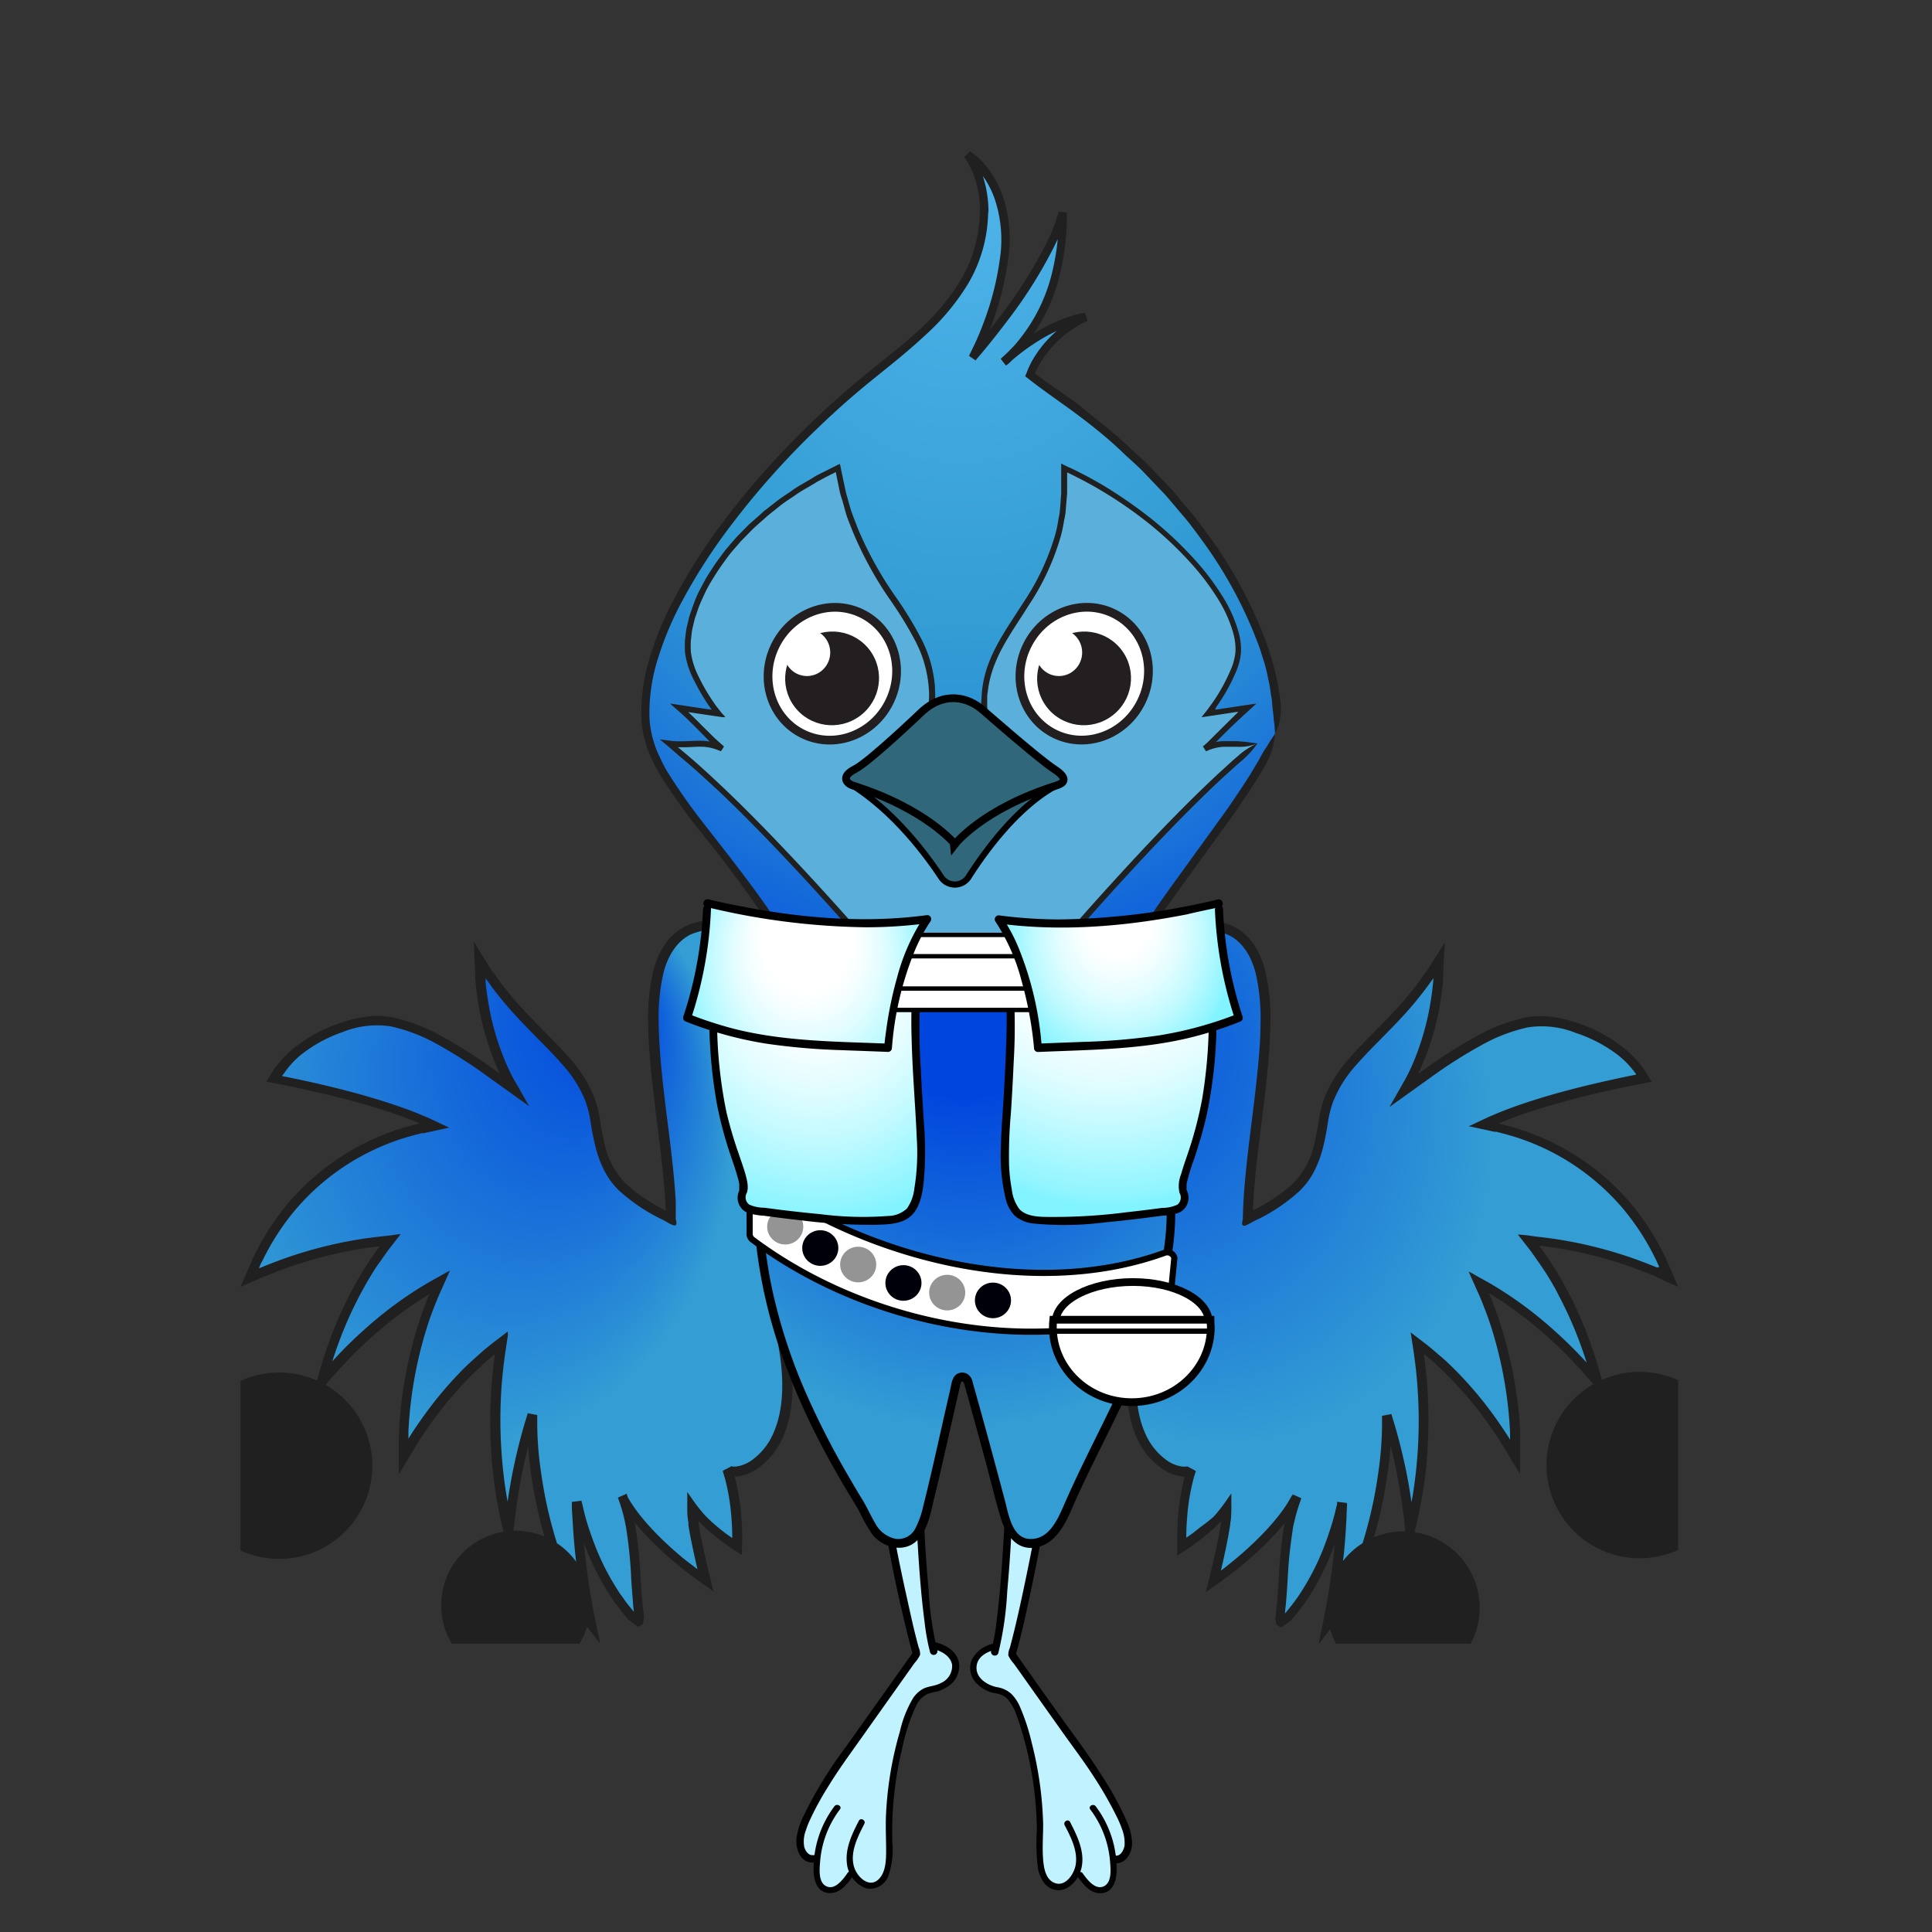 <svg xmlns="http://www.w3.org/2000/svg" xmlns:xlink="http://www.w3.org/1999/xlink" viewBox="0 0 300 300"><rect x="0" y="0" width="300" height="300" fill="#333333" stroke="none"/><defs><style>.cls-1{fill:#c0f3ff;}.cls-2{fill:url(#radial-gradient);}.cls-10,.cls-11,.cls-13,.cls-17,.cls-26,.cls-3{fill:#fff;}.cls-12,.cls-13,.cls-14,.cls-17,.cls-20,.cls-28,.cls-29,.cls-3{stroke:#000;}.cls-11,.cls-12,.cls-13,.cls-14,.cls-17,.cls-3{stroke-linecap:round;}.cls-11,.cls-12,.cls-13,.cls-14,.cls-17,.cls-20,.cls-26,.cls-28,.cls-29,.cls-3{stroke-miterlimit:10;}.cls-4{fill:url(#radial-gradient-2);}.cls-5{fill:url(#radial-gradient-3);}.cls-6{fill:url(#radial-gradient-4);}.cls-7{fill:url(#New_Gradient_Swatch_1);}.cls-8{fill:url(#New_Gradient_Swatch_1-2);}.cls-9{fill:url(#New_Gradient_Swatch_1-3);}.cls-11,.cls-26{stroke:#231f20;}.cls-11{stroke-width:0.56px;}.cls-12,.cls-14,.cls-20,.cls-29{fill:none;}.cls-12,.cls-13,.cls-29{stroke-width:1.25px;}.cls-14{stroke-width:0.85px;}.cls-15{fill:url(#radial-gradient-5);}.cls-16{fill:url(#radial-gradient-6);}.cls-17{stroke-width:0.71px;}.cls-18{fill:url(#radial-gradient-7);}.cls-19{fill:url(#radial-gradient-8);}.cls-20{stroke-width:1.38px;}.cls-21{fill:url(#radial-gradient-9);}.cls-22{fill:#202020;}.cls-23{fill:url(#radial-gradient-10);}.cls-24{fill:url(#radial-gradient-11);}.cls-25{fill:#5ab0db;}.cls-26{stroke-width:1.41px;}.cls-27{fill:#231f20;}.cls-28{fill:#30677a;}</style><radialGradient id="radial-gradient" cx="45.52" cy="41.21" fy="12.104" r="75.31" gradientUnits="userSpaceOnUse"><stop offset="0.19" stop-color="#0046de"/><stop offset="0.7" stop-color="#339dd4"/></radialGradient><radialGradient id="radial-gradient-2" cx="81722.26" cy="-31709.67" r="14.12" gradientTransform="matrix(-0.2, 0.04, 0.04, 0.2, 17802.03, 3573.29)" gradientUnits="userSpaceOnUse"><stop offset="0.28" stop-color="#fff"/><stop offset="0.41" stop-color="#fbfbfb"/><stop offset="0.54" stop-color="#efefef"/><stop offset="0.67" stop-color="#dadada"/><stop offset="0.8" stop-color="#bebebe"/><stop offset="0.93" stop-color="#9a9a9a"/><stop offset="0.95" stop-color="#949494"/></radialGradient><radialGradient id="radial-gradient-3" cx="81787.1" cy="-31743.56" r="14.12" xlink:href="#radial-gradient-2"/><radialGradient id="radial-gradient-4" cx="81838.22" cy="-31782.91" r="14.12" xlink:href="#radial-gradient-2"/><radialGradient id="New_Gradient_Swatch_1" cx="21138.27" cy="-1581.28" r="2.88" gradientTransform="matrix(-1, 0.17, 0.17, 0.99, 21425.09, -2013.25)" gradientUnits="userSpaceOnUse"><stop offset="0.07" stop-color="#919191"/><stop offset="0.21" stop-color="#828283"/><stop offset="0.47" stop-color="#5c5c60"/><stop offset="0.83" stop-color="#1f1f27"/><stop offset="1" stop-color="#00000a"/></radialGradient><radialGradient id="New_Gradient_Swatch_1-2" cx="21151.86" cy="-1586.51" r="2.88" xlink:href="#New_Gradient_Swatch_1"/><radialGradient id="New_Gradient_Swatch_1-3" cx="21163.97" cy="-1594.35" r="2.88" xlink:href="#New_Gradient_Swatch_1"/><radialGradient id="radial-gradient-5" cx="21.77" cy="29.27" fy="4.729" r="43.04" gradientUnits="userSpaceOnUse"><stop offset="0.21" stop-color="#fff"/><stop offset="0.28" stop-color="#f7feff"/><stop offset="0.38" stop-color="#e3fdff"/><stop offset="0.51" stop-color="#c1faff"/><stop offset="0.66" stop-color="#92f5ff"/><stop offset="0.71" stop-color="#81f4ff"/></radialGradient><radialGradient id="radial-gradient-6" cx="68.75" cy="29.27" fy="-12.677" r="71.76" gradientUnits="userSpaceOnUse"><stop offset="0.27" stop-color="#fff"/><stop offset="0.31" stop-color="#f7feff"/><stop offset="0.37" stop-color="#e3fdff"/><stop offset="0.44" stop-color="#c1faff"/><stop offset="0.53" stop-color="#92f5ff"/><stop offset="0.55" stop-color="#81f4ff"/></radialGradient><radialGradient id="radial-gradient-7" cx="20.06" cy="12.32" fy="4.466" r="21.14" gradientTransform="translate(0 -2.07) scale(1 1.17)" gradientUnits="userSpaceOnUse"><stop offset="0.34" stop-color="#fff"/><stop offset="0.43" stop-color="#f7feff"/><stop offset="0.57" stop-color="#e3fdff"/><stop offset="0.74" stop-color="#c1faff"/><stop offset="0.94" stop-color="#92f5ff"/><stop offset="1" stop-color="#81f4ff"/></radialGradient><radialGradient id="radial-gradient-8" cx="70.46" cy="12.32" fy="2.722" r="34.01" gradientTransform="translate(0 -1.22) scale(1 1.1)" gradientUnits="userSpaceOnUse"><stop offset="0.15" stop-color="#fff"/><stop offset="0.2" stop-color="#f7feff"/><stop offset="0.29" stop-color="#e3fdff"/><stop offset="0.4" stop-color="#c1faff"/><stop offset="0.52" stop-color="#92f5ff"/><stop offset="0.55" stop-color="#81f4ff"/></radialGradient><radialGradient id="radial-gradient-9" cx="-1989.2" cy="1339.94" fx="-2038.82" fy="1303.387" r="79.51" gradientTransform="translate(1860.28 -1279.34) scale(0.85 0.99)" gradientUnits="userSpaceOnUse"><stop offset="0.02" stop-color="#0046de"/><stop offset="0.61" stop-color="#339dd4"/></radialGradient><radialGradient id="radial-gradient-10" cx="22800.14" cy="1339.94" fx="22750.516" fy="1303.387" r="79.51" gradientTransform="matrix(-0.85, 0, 0, 0.99, 19398.58, -1279.34)" xlink:href="#radial-gradient-9"/><radialGradient id="radial-gradient-11" cx="51.75" cy="78.44" fy="3.727" r="122.67" gradientUnits="userSpaceOnUse"><stop offset="0" stop-color="#50b5eb"/><stop offset="0.37" stop-color="#339dd4"/><stop offset="0.44" stop-color="#2e95d5"/><stop offset="0.54" stop-color="#2280d7"/><stop offset="0.66" stop-color="#0d5ddb"/><stop offset="0.73" stop-color="#0046de"/></radialGradient><symbol id="Bird_Body_MASTER_1_8" data-name="Bird_Body_MASTER_1 8" viewBox="0 0 223.24 112.4"><path class="cls-20" d="M36.48,73.53"/><path class="cls-20" d="M162.18,68.11"/><path class="cls-21" d="M129.91,28.45c-1.49,13.57-4.69,40.88,10.91,30.39-7.91,24.12,5.38,28.37,6.8,26.51a37.84,37.84,0,0,0-1.51,12s4.93-3.11,7-6.3c.24,2.34-2.09,11.54-2.09,11.54s9.49-6.51,12.94-13.17c-2.35,6-1.81,12.31-2.69,19.11-.05.4.26.7.49.46,4.29-4.43,7.6-11.08,9.26-18.64a106,106,0,0,1-2.25,19c6.45-7.39,9.65-25.12,9.15-32.62a87.69,87.69,0,0,1,3.67,18.26,72.5,72.5,0,0,0,1.14-29.4A57.55,57.55,0,0,1,198,83.37a62.77,62.77,0,0,0-5.7-27.12,64.32,64.32,0,0,1,18.43,15.48,58.53,58.53,0,0,0-10.67-22,66.5,66.5,0,0,1,21.79,5.78C215.93,40.68,204.16,33.92,193,31.88c6.83-3.37,17.89-6,25-7.29-3.12-5.7-11.45-9-16.27-9-7,.08-17.18,8-20.92,10.71a41.86,41.86,0,0,0,5.35-20.16c-6.56,11.4-16.55,15.39-17.91,24.61-1.28,8.65-3,11.18-11.8,15.67C156.65,29.22,165.6,1.55,150,.75,137,.09,131.41,14.87,129.91,28.45Z"/><path class="cls-22" d="M129.91,28.45a19.5,19.5,0,0,0-1.32,5.41c-.06.58-.16,1.61-.27,2.85-.3,3.43-.51,6.95-.47,10.55a46.22,46.22,0,0,0,.36,5.47,18.78,18.78,0,0,0,1.46,5.5,7,7,0,0,0,1.81,2.46,4.8,4.8,0,0,0,3,1.21,3.06,3.06,0,0,0,.8,0,6.65,6.65,0,0,0,.78-.08,9.93,9.93,0,0,0,1.47-.4,12.18,12.18,0,0,0,1.38-.59l.66-.33h0s0,0,0,0l-.07.2-.22.82-.38,1.4a49.79,49.79,0,0,0-1.06,5.75c-.41,3.88-.33,8,1.36,11.82a11.38,11.38,0,0,0,4,4.8,6.84,6.84,0,0,0,3.08,1.15h.32l0,.1a34.49,34.49,0,0,0-1,6c-.09,1-.13,2-.15,3v1.07l0,1.44,0,.36v.27s.05,0,.07,0l.6-.39c.39-.25.83-.52,1.2-.78l.83-.59.6-.45c.41-.3.8-.62,1.19-.94a25.65,25.65,0,0,0,2.25-2.06l.05-.06h0l0,.35-.12.71c-.25,1.5-.57,3-.89,4.4-.19.85-.39,1.67-.57,2.46s-.32,1.29-.47,1.91c-.08.32-.16.62-.24.93l-.05.22.17-.12.35-.25,1.32-.92,1.23-.89,1.14-.88,1-.78c3.92-3.19,7.5-6.89,9.37-10.27l.18-.31.08-.15v0c-2.73-1.23-.76-.34-1.37-.61h0l0,0,0,.08c-.07.22-.15.43-.22.63-.15.4-.26.79-.37,1.15-.22.73-.37,1.36-.49,1.87-.22,1-.29,1.56-.28,1.43h0a75.33,75.33,0,0,0-.79,8c-.08,1.25-.16,2.44-.25,3.55,0,.28-.06.55-.08.82l-.12,1c0,.23-.05.47-.08.7s.07.35.1.53l0,.26a.59.59,0,0,0,.1.17,1.1,1.1,0,0,0,.34.29.9.9,0,0,0,.42.13,2.08,2.08,0,0,0,.4-.26l.79-.57a1.82,1.82,0,0,0,.38-.33l.29-.34.38-.44c.46-.58.84-1.06,1.11-1.44l.42-.58A39.87,39.87,0,0,0,170,96.66c.54-1.52,1-3,1.35-4.37.1-.34.17-.69.25-1l.12-.5.06-.24c1.32.16-1.81-.23-1.49-.18h0v.23c0,.64-.05,1.25-.08,1.82-.23,4.6-.56,6.94-.35,5h0c-.14,1.58-.33,3.15-.54,4.67-.11.76-.23,1.51-.34,2.24l-.18,1.09-.3,1.66c-.07.33-.13.67-.19,1s-.15.72-.23,1.08c-.14.71-.29,1.4-.43,2.09l-.21,1,0,.12v.06l0,0,.12-.16.27-.34,1.08-1.39c.34-.45.72-.9,1-1.31l.82-1.2.78-1.13.19-.27.09-.17L172,106c.49-.9.9-1.67,1.17-2.32s.52-1.11.63-1.4c.22-.59.19-.39-.35.79A68.51,68.51,0,0,0,178.11,86a54.67,54.67,0,0,0,.62-7.58c0-.29,0-.58,0-.87v-.8c.31-.07-2.77.52-1.46.27v0l.46,1.51c.29,1,.54,1.91.77,2.78.89,3.47,1.31,5.93,1.47,6.88s.09.38-.39-2.11h0c.36,1.81.66,3.6.89,5.33.12.87.22,1.72.31,2.55l.06.62,0,.31,0,.15v0c2.94.23.82.06,1.48.1h0l0-.08c.1-.4.19-.8.29-1.19A69.87,69.87,0,0,0,184,86c.22-2,.29-3.36.32-3.63s0,.5-.22,2.63h0a74.67,74.67,0,0,0,.1-13.68c-.11-1.08-.21-2.15-.36-3.2l-.08-.69h0l.14.11c.39.31.76.63,1.13.95.74.64,1.45,1.3,2.14,2a57.65,57.65,0,0,1,7,8.35c.5.71,1,1.41,1.42,2.12l1,1.63c.45.77.86,1.44,1.27,2.11l.62,1,.15.25.08.12s0-.08,0-.12v-.6c0-.8,0-1.59,0-2.37s0-1.54,0-2.35c0-.42,0-.8,0-1.19A65.78,65.78,0,0,0,195.71,63c-.36-1.16-.75-2.27-1.16-3.32-.2-.53-.41-1.05-.63-1.55-.07-.18,0-.11,0-.12h0l.47.28.59.37,1.12.72a64.82,64.82,0,0,1,11,9.41c2,2.12,2.7,3,2.7,3l.2.24.08.08,0,0h0a14.47,14.47,0,1,0,1.3-.66h0l0-.07c0-.1-.07-.22-.11-.37s-.18-.65-.31-1.14c-.29-1-.7-2.39-1.45-4.44a61.45,61.45,0,0,0-3.58-8.08h0c-.25-.46-.89-1.7-2.08-3.57-.3-.46-.62-1-1-1.52l-.59-.84-.59-.79h0l.34,0,1.36.18a64.49,64.49,0,0,1,13.17,3.31l1.9.72,1,.39L221,56l2,.87.25.11-.11-.26-.22-.5-.44-1-.82-1.89c-.16-.35-.29-.72-.48-1.06a39.22,39.22,0,0,0-5.4-8.35A37.74,37.74,0,0,0,196.2,31.84l-.77-.2-.1,0h0l.16-.07.75-.31c2-.8,4.09-1.51,6.25-2.17,4.33-1.3,8.91-2.41,13.7-3.37l2.79-.55c.06,0,.17,0,.18,0l-.12-.19-.24-.38-.47-.76c-.14-.23-.34-.56-.44-.71l-.3-.39a15.73,15.73,0,0,0-2.77-2.82,23.25,23.25,0,0,0-7-3.83,21.21,21.21,0,0,0-4-1,16.39,16.39,0,0,0-2.12-.16,15.22,15.22,0,0,0-2.14.23,27.77,27.77,0,0,0-7.9,3.07,72.64,72.64,0,0,0-7.27,4.6l-1.42,1-.06,0s0,0,0,0h0l.24-.51A42,42,0,0,0,186,14.54c.3-1.52.54-3.07.69-4.63l.06-.59,0-.35,0-.57.11-2.26L187,3.86c.11-.69-.21,0-.39.26l-.61,1-1.61,2.54a4,4,0,0,1-.22.34L184,8.2l-.22.31-.44.64c-.59.85-1.26,1.66-1.93,2.49-1.35,1.64-2.85,3.22-4.42,4.82s-3.21,3.21-4.77,5a20.33,20.33,0,0,0-3.9,6.2,17.88,17.88,0,0,0-.9,3.67c-.18,1.19-.42,2.37-.7,3.54A12.35,12.35,0,0,1,163.37,41a27,27,0,0,1-6.15,4.13s0,.06,0-.13v-.21l.06-.94c.06-1.29.17-2.58.29-3.88.49-5.18,1.29-10.44,1.83-15.79.27-2.68.49-5.38.52-8.11a31.67,31.67,0,0,0-.81-8.24,12.75,12.75,0,0,0-1.71-3.92A8.33,8.33,0,0,0,154.13,1a11.2,11.2,0,0,0-4.22-1l-2.12.05c-.7.05-1.4.22-2.1.33a15.16,15.16,0,0,0-7.27,4.12,24.72,24.72,0,0,0-4.7,6.74A42.9,42.9,0,0,0,131,18.8c-.08.31-.17.63-.25.95l-.14.55c-.1.37-.16.72-.23,1-.14.64-.25,1.17-.32,1.51a17.83,17.83,0,0,0-.3,2.92,26.29,26.29,0,0,0,.2,2.68c.36-.93.65-1.7.88-2.52a22.74,22.74,0,0,0,.69-2.79l.31-1.48c.07-.31.13-.65.23-1,0-.18.09-.36.14-.55l.24-.92a41.35,41.35,0,0,1,2.67-7.29,23.71,23.71,0,0,1,4.4-6.33A13.72,13.72,0,0,1,146,1.85a11.75,11.75,0,0,1,7.43.51c2.23,1.08,3.56,3.4,4.2,5.89a30.89,30.89,0,0,1,.76,7.83c0,2.66-.25,5.33-.52,8-.54,5.3-1.33,10.56-1.83,15.8-.12,1.31-.23,2.62-.3,3.93l-.05,1-.05,1.74c-.56,1.94,1.25.36,2.25,0a28,28,0,0,0,6.5-4.39,11.65,11.65,0,0,0,2.38-3.21,17.46,17.46,0,0,0,1.34-3.65c.3-1.23.54-2.46.72-3.68a17,17,0,0,1,.83-3.37,18.85,18.85,0,0,1,3.63-5.75c1.5-1.72,3.13-3.32,4.71-4.93s3.11-3.22,4.5-4.91c.69-.86,1.37-1.7,2-2.58l.73-1h0l0,.22-.05.57c-.15,1.52-.38,3-.67,4.48a40.9,40.9,0,0,1-2.67,8.44l-.23.5c-.16.33-.31.66-.5,1-.34.67-.8,1.44-1.2,2.15l-1.2,2.11-.3.52.43-.31.89-.64,5.58-4a71.93,71.93,0,0,1,7.13-4.51,26.25,26.25,0,0,1,7.45-2.91,14.24,14.24,0,0,1,7.48.87A22.18,22.18,0,0,1,213.9,21a14.13,14.13,0,0,1,2.51,2.56l.27.35c.08.11,0,0,0,.08s.06,0,0,.06l-.83.16c-4.83,1-9.45,2.09-13.83,3.42-2.19.67-4.33,1.39-6.38,2.21l-.77.32-.58.25c-.26.1-.5.21-.73.32l-2.87,1.35-.08,0,.09,0,.19,0,.39.08.76.17,1.53.33.76.17.38.08.21,0,.1,0,.75.2a36.26,36.26,0,0,1,18.8,11.61,37.9,37.9,0,0,1,5.19,8c.18.33.31.68.46,1s.08.17.08.18h0L220,54l-1-.4c-.65-.26-1.3-.5-1.93-.74a66.63,66.63,0,0,0-13.48-3.38l-1.4-.18-1-.11L199.91,49l-1.24-.12-.31,0c0,.07.13.15.18.23l.37.47,1.43,1.83.71,1c.19.29.38.56.57.82.37.52.67,1,1,1.47,1.15,1.82,1.78,3,2,3.48h0a60.53,60.53,0,0,1,3.5,7.88c.73,2,1.13,3.4,1.41,4.34.13.48.24.85.31,1.12l.1.36,0,.07h0l1.3-.67h0l0,0-.07-.09-.21-.24s-.73-.92-2.75-3.08c-1-1.07-2.37-2.45-4.2-4.09a61.36,61.36,0,0,0-7.1-5.53l-1.16-.75-.59-.37-.75-.45c-.83-.5-1.65-.93-2.52-1.42l-.64-.37-.33-.18c-.08,0-.29-.2-.17,0,.2.45.4.91.61,1.37s.41.92.62,1.39l.34.75.26.61c.21.49.41,1,.6,1.51.4,1,.78,2.1,1.14,3.23a64.3,64.3,0,0,1,2.82,16c0,.38,0,.79,0,1.15h0l-.32-.52c-.46-.72-.94-1.44-1.45-2.17a59.72,59.72,0,0,0-7.18-8.56c-.7-.69-1.43-1.37-2.2-2-.38-.33-.77-.66-1.17-1l-.45-.37-.6-.46-1.2-.92-.6-.46-.16-.12s-.13-.13-.09,0l.06.38.23,1.51.23,1.53.11.86c.14,1,.25,2.08.34,3.14a72.48,72.48,0,0,1-.09,13.4h0c.2-2.08.23-2.85.21-2.58s-.09,1.56-.31,3.56a68,68,0,0,1-1.34,7.79c-.09.38-.19.77-.28,1.16l0,.08h0a11.85,11.85,0,1,0,1.47.13v0l0-.16,0-.31-.06-.63c-.09-.84-.2-1.71-.32-2.59-.23-1.76-.53-3.58-.9-5.42.49,2.54.55,3.11.4,2.14s-.59-3.46-1.5-7c-.23-.88-.48-1.82-.78-2.82-.16-.5-.31-1-.47-1.54v0h0c1.31-.25-1.78.33-1.46.28v.75c0,.27,0,.55,0,.83a53.63,53.63,0,0,1-.6,7.35,67.23,67.23,0,0,1-4.57,16.72c.94-2.32.43-.64-1.39,2.81l-.18.33-.09.17,0,0-.09.14-.1.15s0,0,0,0,0,.06,0,0q.12-.78.27-1.59c.11-.74.22-1.5.34-2.27.21-1.55.4-3.13.55-4.74h0c-.22,2,.12-.39.35-5,0-.59.05-1.2.08-1.85v-.22h0l-1.49-.18-.06.23c0,.16-.07.32-.11.48-.08.33-.15.66-.24,1-.34,1.35-.79,2.77-1.32,4.24a38.76,38.76,0,0,1-4.5,8.86c.27-.39.1-.15-.41.56s-1.94,2.42-1.5,1.89h0v-.07c0-.44.09-.9.13-1.38.1-1.13.18-2.33.26-3.58a71.69,71.69,0,0,1,.78-7.81h0c0,.12,0-.39.26-1.36.11-.48.25-1.09.46-1.77.11-.34.21-.71.35-1.08l.21-.59,0-.07v0h0l-1.37-.62v0l-.08.14-.16.28c-1.71,3.1-5.18,6.72-9,9.84l-.94.76-.86.66h0l.37-1.62c.32-1.42.64-2.93.9-4.47l.13-.74.05-.39c0-.24.08-.49.1-.73.05-.48.05-.9.07-1.35s0-.8,0-1.2l0-1.22v-.25a2.49,2.49,0,0,0-.23.3l-.5.72a25.68,25.68,0,0,1-2,2.56A24.51,24.51,0,0,1,149,94.34c-.37.31-.75.61-1.13.9l-1,.71s0,0,0,0h0v-.4c0-1,.06-1.94.14-2.91a32.92,32.92,0,0,1,.94-5.7l.07-.26c0-.13.07-.24.11-.37l.22-.71a4.26,4.26,0,0,0-.62-.35l-.37-.2-.26-.14c-.09-.06-.25,0-.37,0a.66.66,0,0,1-.2,0h-.21a5.47,5.47,0,0,1-2.38-.91,10,10,0,0,1-3.41-4.16c-1.52-3.39-1.64-7.31-1.23-11a49.28,49.28,0,0,1,1-5.55l.37-1.37.18-.68.38-1.23.78-2.52.1-.31s0,0,0,0l-.08,0-.15.09-.61.37-1.21.74c-.4.23-.8.51-1.22.72l-.6.31A10.9,10.9,0,0,1,137,60a9,9,0,0,1-1.23.34c-.2,0-.41,0-.61.06a1.73,1.73,0,0,1-.6,0A4.23,4.23,0,0,1,131,57.58a17.11,17.11,0,0,1-1.33-5,44.75,44.75,0,0,1-.35-5.29c0-3.53.17-7,.46-10.4.12-1.24.21-2.26.26-2.84A20.67,20.67,0,0,0,129.91,28.45Z"/><path class="cls-23" d="M93.32,28.45C94.82,42,98,69.33,82.42,58.84,90.33,83,77,87.21,75.62,85.35a37.68,37.68,0,0,1,1.5,12s-4.92-3.11-7-6.3c-.24,2.34,2.09,11.54,2.09,11.54s-9.49-6.51-12.94-13.17c2.35,6,1.81,12.31,2.69,19.11,0,.4-.26.7-.49.46-4.29-4.43-7.6-11.08-9.27-18.64a106.89,106.89,0,0,0,2.26,19C48,102,44.81,84.29,45.31,76.79a87.69,87.69,0,0,0-3.67,18.26,72.5,72.5,0,0,1-1.14-29.4A57.55,57.55,0,0,0,25.29,83.37,62.63,62.63,0,0,1,31,56.25,64.32,64.32,0,0,0,12.56,71.73a58.53,58.53,0,0,1,10.67-22A66.5,66.5,0,0,0,1.44,55.56C7.31,40.68,19.08,33.92,30.27,31.88c-6.83-3.37-17.89-6-25-7.29,3.12-5.7,11.44-9,16.27-9,7,.08,17.18,8,20.92,10.71A41.86,41.86,0,0,1,37.1,6.15C43.66,17.55,53.65,21.54,55,30.76c1.28,8.65,3,11.18,11.8,15.67C66.58,29.22,57.64,1.55,73.27.75,86.25.09,91.83,14.87,93.32,28.45Z"/><path class="cls-22" d="M93.32,28.45A21.1,21.1,0,0,0,93.17,34c0,.58.14,1.6.25,2.84.29,3.4.51,6.87.46,10.4a44.73,44.73,0,0,1-.34,5.29,17.42,17.42,0,0,1-1.33,5,4.23,4.23,0,0,1-3.52,2.82,1.73,1.73,0,0,1-.6,0c-.2,0-.41,0-.61-.06A9.53,9.53,0,0,1,86.24,60,11.6,11.6,0,0,1,85,59.48l-.6-.31c-.43-.21-.82-.49-1.23-.72L82,57.71l-.61-.37-.15-.09-.08,0s0,0,0,0l.1.31L82,60l.39,1.23.18.68.36,1.37a47.16,47.16,0,0,1,1,5.55c.4,3.72.29,7.64-1.23,11a10,10,0,0,1-3.41,4.16,5.47,5.47,0,0,1-2.38.91h-.21a.66.66,0,0,1-.2,0c-.12,0-.28-.11-.37,0l-.26.14-.37.2a3.42,3.42,0,0,0-.62.35l.22.71c0,.13.08.24.11.37l.07.26a32.92,32.92,0,0,1,.94,5.7c.08,1,.13,1.94.14,2.91V96h0l-1-.71q-.57-.43-1.14-.9a24.38,24.38,0,0,1-2.11-1.94,25.68,25.68,0,0,1-2-2.56l-.5-.72a2.49,2.49,0,0,0-.23-.3v.25l0,1.22c0,.41,0,.74,0,1.2s0,.87.08,1.35c0,.24.06.49.1.73l0,.39.12.74c.27,1.54.59,3,.91,4.47l.37,1.62h0l-.86-.66-1-.76c-3.84-3.12-7.3-6.74-9-9.84L60,89.24,60,89.1v0l-1.37.62h0v0l0,.07.21.59c.14.37.24.74.35,1.08.21.68.35,1.29.46,1.77.21,1,.28,1.48.26,1.36h0a69.23,69.23,0,0,1,.77,7.81c.08,1.25.17,2.45.27,3.58,0,.48.09.94.13,1.38v.07h0c.44.53-1.13-1.32-1.5-1.89s-.68-.95-.41-.56a39.22,39.22,0,0,1-4.51-8.86c-.53-1.47-1-2.89-1.31-4.24-.09-.33-.16-.66-.24-1L53,90.44l-.05-.23c1.32-.17-1.81.21-1.49.18h0v.22c0,.65,0,1.26.07,1.85.24,4.65.58,7,.36,5h0c.15,1.61.34,3.19.55,4.74.12.77.23,1.53.34,2.27q.13.81.27,1.59c0,.1,0,0,0,0s0,0,0,0L53,106l-.09-.14,0,0-.09-.17-.18-.33c-1.82-3.45-2.34-5.13-1.39-2.81a67.23,67.23,0,0,1-4.57-16.72,53.63,53.63,0,0,1-.6-7.35c0-.28,0-.56,0-.83l0-.4v-.35c.32.05-2.77-.53-1.47-.28h0v0l-.47,1.54c-.3,1-.55,1.94-.78,2.82-.91,3.54-1.33,6-1.5,7s-.09.4.39-2.14c-.36,1.84-.66,3.66-.9,5.42-.12.88-.22,1.75-.31,2.59l-.06.63,0,.31V95a11.57,11.57,0,1,0,1.46-.13h0l0-.08c-.1-.39-.19-.78-.28-1.16a65.82,65.82,0,0,1-1.34-7.79c-.22-2-.29-3.29-.32-3.56s0,.5.22,2.58h0a73.39,73.39,0,0,1-.1-13.4c.1-1.06.21-2.11.35-3.14l.11-.86.23-1.53.23-1.51L41.5,64c0-.11-.06,0-.1,0l-.15.12-.6.46-1.21.92-.59.46-.45.37c-.41.32-.79.65-1.17,1-.77.66-1.5,1.34-2.21,2a60.28,60.28,0,0,0-7.17,8.56c-.51.73-1,1.45-1.45,2.17l-.32.52h0c0-.36,0-.77,0-1.15a64.27,64.27,0,0,1,2.83-16c.35-1.13.73-2.21,1.13-3.23.2-.52.4-1,.61-1.51l.26-.61.34-.75c.21-.47.42-.93.62-1.39s.41-.92.61-1.37c.12-.19-.09,0-.17,0l-.33.18-.65.37c-.86.49-1.68.92-2.51,1.42l-.75.45-.6.37-1.15.75a61.36,61.36,0,0,0-7.1,5.53c-1.83,1.64-3.18,3-4.2,4.09-2,2.16-2.75,3.08-2.75,3.08l-.21.24L12,71.2l0,0h0c.58.29-1.29-.67,1.29.67h0l0-.07c0-.1.06-.22.1-.36s.17-.64.31-1.12C14,69.41,14.4,68,15.13,66a60.22,60.22,0,0,1,3.49-7.88h0c.25-.46.88-1.66,2-3.48.29-.45.6-.95,1-1.47.19-.26.38-.53.57-.82l.71-1,1.42-1.83.37-.47c.06-.08.14-.16.18-.23l-.3,0L23.32,49,22,49.15l-1,.11-1.4.18A66.63,66.63,0,0,0,6.18,52.82c-.64.24-1.28.48-1.93.74l-1,.4-.38.16h0s0,.06.07-.18.28-.69.47-1a37.9,37.9,0,0,1,5.19-8,36.26,36.26,0,0,1,18.8-11.61l.75-.2.1,0,.21,0,.38-.08.76-.17,1.52-.33.77-.17.38-.08.2,0,.09,0-.09,0-2.86-1.35c-.23-.11-.47-.22-.73-.32l-.59-.25-.76-.32c-2.06-.82-4.19-1.54-6.38-2.21-4.39-1.33-9-2.44-13.84-3.42l-.83-.16s0,0,0-.06l.06-.08.27-.35A13.8,13.8,0,0,1,9.34,21a22.18,22.18,0,0,1,6.54-3.58,14.24,14.24,0,0,1,7.48-.87,26.25,26.25,0,0,1,7.45,2.91A73.11,73.11,0,0,1,37.94,24l5.58,4,.89.64.43.31-.3-.52-1.2-2.11c-.4-.71-.86-1.48-1.21-2.15-.18-.35-.33-.68-.49-1l-.23-.5a40.31,40.31,0,0,1-2.67-8.44c-.29-1.47-.52-3-.67-4.48l0-.57L38,9h0l.73,1c.61.88,1.3,1.72,2,2.58,1.39,1.69,2.93,3.3,4.5,4.91s3.21,3.21,4.71,4.93a18.85,18.85,0,0,1,3.63,5.75,16.28,16.28,0,0,1,.82,3.37c.18,1.22.43,2.45.73,3.68a17.46,17.46,0,0,0,1.34,3.65,11.82,11.82,0,0,0,2.37,3.21,28.21,28.21,0,0,0,6.51,4.39c1,.4,2.81,2,2.25,0l0-1.74,0-1c-.07-1.31-.18-2.62-.3-3.93-.5-5.24-1.3-10.5-1.84-15.8-.26-2.65-.47-5.32-.51-8a30.45,30.45,0,0,1,.76-7.83c.64-2.49,2-4.81,4.2-5.89a11.75,11.75,0,0,1,7.43-.51,13.72,13.72,0,0,1,6.56,3.72,23.71,23.71,0,0,1,4.4,6.33,41.35,41.35,0,0,1,2.67,7.29l.24.92c0,.19.09.37.14.55.1.35.16.69.23,1l.31,1.48a22.74,22.74,0,0,0,.69,2.79c.23.82.51,1.59.87,2.52a23.83,23.83,0,0,0,.21-2.68,17.83,17.83,0,0,0-.3-2.92c-.07-.34-.18-.87-.32-1.51-.07-.32-.13-.67-.23-1-.05-.18-.1-.36-.14-.55s-.17-.64-.25-.95a42.9,42.9,0,0,0-2.77-7.56,24.94,24.94,0,0,0-4.7-6.74A15.21,15.21,0,0,0,77.55.38c-.7-.11-1.4-.28-2.11-.33L73.32,0a11.2,11.2,0,0,0-4.21,1,8.43,8.43,0,0,0-3.28,2.93,13.25,13.25,0,0,0-1.71,3.92,31.66,31.66,0,0,0-.8,8.24c0,2.73.25,5.43.52,8.11.54,5.35,1.33,10.61,1.83,15.79.12,1.3.23,2.59.29,3.88l.05.94V45c0,.19,0,.13,0,.13A27,27,0,0,1,59.87,41a12.44,12.44,0,0,1-3.32-6.16c-.27-1.17-.51-2.35-.69-3.54a17.88,17.88,0,0,0-.9-3.67,20.52,20.52,0,0,0-3.9-6.2c-1.56-1.79-3.21-3.4-4.77-5s-3.07-3.18-4.43-4.82c-.66-.83-1.33-1.64-1.92-2.49l-.44-.64-.22-.31L39.1,8a4,4,0,0,1-.22-.34L37.26,5.07l-.6-1c-.18-.25-.51-1-.4-.26l.08,2.28.12,2.26,0,.57,0,.35.06.59a44.53,44.53,0,0,0,.69,4.63A42,42,0,0,0,40,23.3l.24.51h0s0,0,0,0l-.07,0-1.41-1a71.65,71.65,0,0,0-7.28-4.6,27.71,27.71,0,0,0-7.89-3.07,15.22,15.22,0,0,0-2.14-.23,16.39,16.39,0,0,0-2.12.16,21.21,21.21,0,0,0-4,1,23.42,23.42,0,0,0-7,3.83,16,16,0,0,0-2.76,2.82l-.3.39c-.11.15-.3.48-.44.71l-.48.76-.23.38-.12.19s.12,0,.17,0L7,25.7c4.79,1,9.37,2.07,13.69,3.37,2.16.66,4.26,1.37,6.26,2.17l.74.31.17.07h0l-.09,0-.78.2A37.71,37.71,0,0,0,7.47,43.93a39.22,39.22,0,0,0-5.4,8.35c-.19.34-.32.71-.48,1.06C1.31,54,1,54.6.77,55.23l-.44,1-.22.5L0,57l.25-.11,2-.87,1.59-.69,1-.39,1.89-.72a64.56,64.56,0,0,1,13.18-3.31l1.36-.18.34,0h0c-.21.27-.4.54-.59.79l-.59.84c-.38.54-.7,1.06-1,1.52-1.19,1.87-1.83,3.11-2.08,3.57h0a61.45,61.45,0,0,0-3.58,8.08c-.75,2-1.16,3.47-1.45,4.44-.13.49-.24.86-.32,1.14s-.07.27-.1.37l0,.07h0a14.47,14.47,0,1,0,1.3.66h0l0,0,.08-.08.2-.24s.72-.9,2.7-3a64.41,64.41,0,0,1,11-9.41l1.12-.72.58-.37.48-.28h0s0-.06-.06.12c-.21.5-.42,1-.62,1.55-.41,1-.8,2.16-1.16,3.32a65.78,65.78,0,0,0-2.9,16.36c0,.39,0,.77-.05,1.19,0,.81,0,1.56,0,2.35s0,1.57,0,2.37v.6s0,.13,0,.12l.08-.12.15-.25.62-1c.41-.67.82-1.34,1.27-2.11l1-1.63c.45-.71.92-1.41,1.41-2.12a58.39,58.39,0,0,1,7-8.35c.69-.67,1.4-1.33,2.14-2,.37-.32.74-.64,1.13-.95l.13-.11h0l-.09.69c-.14,1-.25,2.12-.35,3.2A74.67,74.67,0,0,0,39.13,85h0c-.2-2.13-.23-2.91-.22-2.63s.09,1.59.32,3.63a69.87,69.87,0,0,0,1.37,8c.09.39.19.79.29,1.19l0,.08h0c.66,0-1.46.13,1.48-.1v0l0-.15,0-.31L42.5,94c.09-.83.19-1.68.31-2.55.23-1.73.53-3.52.88-5.33h0c-.48,2.49-.54,3.06-.39,2.11s.59-3.41,1.48-6.88c.23-.87.47-1.8.77-2.78L46,77.06v0c1.31.25-1.78-.34-1.46-.27v.37l0,.43c0,.29,0,.58,0,.87A54.67,54.67,0,0,0,45.13,86a68.9,68.9,0,0,0,4.67,17.11c-.53-1.18-.56-1.38-.34-.79.11.29.34.77.63,1.4A25.28,25.28,0,0,0,51.26,106l.18.35.1.17.18.27.79,1.13.82,1.2c.28.41.67.87,1,1.31l1.08,1.39.27.34.12.16,0,0v-.06l0-.12c-.06-.34-.13-.67-.2-1-.15-.69-.29-1.38-.44-2.09-.07-.36-.14-.72-.22-1.08s-.12-.67-.19-1l-.3-1.66-.18-1.09c-.12-.73-.23-1.48-.34-2.24-.21-1.52-.4-3.09-.55-4.67h0c.22,2-.11-.38-.35-5,0-.57,0-1.18-.07-1.82v-.23h0l-1.48.18.06.24.12.5c.08.33.15.68.25,1a43.75,43.75,0,0,0,1.35,4.37,39.87,39.87,0,0,0,4.69,9.21l.42.58c.27.38.65.86,1.11,1.44l.38.44c.09.11.19.22.28.34a2.14,2.14,0,0,0,.39.33l.79.57a2.08,2.08,0,0,0,.4.26.9.9,0,0,0,.42-.13,1.1,1.1,0,0,0,.34-.29.56.56,0,0,0,.09-.17l0-.26c0-.18.06-.36.1-.53l-.09-.7c0-.34-.07-.69-.11-1s0-.54-.08-.82c-.09-1.11-.18-2.3-.26-3.55a70.4,70.4,0,0,0-.79-8h0c0,.13-.05-.4-.28-1.43-.11-.51-.26-1.14-.48-1.87-.11-.36-.22-.75-.37-1.15-.08-.2-.15-.41-.23-.63l0-.08v0h0l-1.37.61v0l.09.15.18.31c1.87,3.38,5.45,7.08,9.37,10.27l1,.78,1.14.88,1.22.89,1.33.92.35.25.17.12-.06-.22c-.07-.31-.15-.61-.23-.93-.15-.62-.31-1.26-.47-1.91s-.38-1.61-.57-2.46c-.32-1.41-.64-2.9-.89-4.4l-.12-.71,0-.35h0l0,.06a25.65,25.65,0,0,0,2.25,2.06c.39.32.78.64,1.18.94l.61.45.83.59c.37.26.8.53,1.2.78l.6.39s.06,0,.07,0v-.27l0-.36.05-1.44V95.54c0-1-.07-2-.15-3a34.49,34.49,0,0,0-1-6l0-.1h.32a6.84,6.84,0,0,0,3.08-1.15,11.28,11.28,0,0,0,4-4.8c1.7-3.79,1.78-7.94,1.36-11.82a52,52,0,0,0-1-5.75L84,61.55l-.23-.82-.06-.2v0h0l.66.33a12.18,12.18,0,0,0,1.38.59,9.93,9.93,0,0,0,1.47.4,6.65,6.65,0,0,0,.78.08,3.06,3.06,0,0,0,.8,0,4.8,4.8,0,0,0,3-1.21,6.86,6.86,0,0,0,1.8-2.46A18.5,18.5,0,0,0,95,52.73a46.22,46.22,0,0,0,.36-5.47c0-3.6-.18-7.12-.47-10.55-.12-1.24-.21-2.27-.27-2.85A19.15,19.15,0,0,0,93.32,28.45Z"/></symbol><symbol id="Bird_Head_1_4" data-name="Bird_Head_1 4" viewBox="0 0 103.44 156.8"><path class="cls-24" d="M102.5,94.41c1.89-5.88-3-33.3-37.78-56.62l-1.82-1.4a17.47,17.47,0,0,1,9-9.38c-4.36.6-9.84,4-13.06,7.07l-.33.22c6.61-5.74,9.68-14.09,9.68-24.18C65.68,20,53.55,33.63,53.55,33.63a49.59,49.59,0,0,0,5.19-16.88c.69-5.95-1.12-12.58-6-16C57,7,55.87,15.83,51.79,22.21S41.35,33,35.56,37.79c-19,15.75-37.92,40.69-34.51,57,2.34,11.18,23.52,27.5,30,50.06,4.73,16.54,34.52,13.71,40.59-.76C79.94,124.18,99.09,105,102.5,94.41Z"/><path class="cls-22" d="M102.5,94.41c.19-.38.36-.76.52-1.13a7.58,7.58,0,0,0,.28-1.14,9.06,9.06,0,0,0,.09-2.65,7.3,7.3,0,0,0-.11-1.06c0-.22-.07-.46-.11-.71-.07-.48-.15-1-.23-1.47-.35-1.38-.59-2.82-1.07-4.19L101.21,80c-.25-.69-.53-1.37-.79-2.06a71.55,71.55,0,0,0-8.87-15.86c-.92-1.24-1.82-2.52-2.85-3.69s-2-2.42-3-3.57L82.4,51.38c-1.07-1.15-2.29-2.15-3.43-3.24-2.26-2.2-4.79-4.08-7.2-6.08s-5.09-3.62-7.53-5.48l-.45-.35-.09-.07h0s0,0,0,0a5.32,5.32,0,0,1,.21-.5A15.06,15.06,0,0,1,65,33.73a17.71,17.71,0,0,1,2.88-3.29A17.4,17.4,0,0,1,71.43,28l.48-.22.24-.12h0c.33,1.13-.4-1.56-.35-1.28h-.07l-.15,0a11,11,0,0,0-1.14.23,19.74,19.74,0,0,0-2.18.69h0a29.85,29.85,0,0,0-5.75,3.05c-.85.56-1.64,1.15-2.37,1.73-.36.29-.7.58-1,.86l-.47.43-.2.18-.18.12-.06,0,0,0h0L59,34.81v0l.11-.09.21-.2.4-.37c.26-.24.51-.46.72-.69.42-.44.78-.81,1-1.11.51-.61.72-.86.53-.62h0a28.73,28.73,0,0,0,5.52-10.77,40.28,40.28,0,0,0,1.35-9.86c0-.17,0-.34,0-.51v-.44h0c1.17.14-1.6-.21-1.32-.17h0v0c-.09.3-.18.58-.27.86a12.25,12.25,0,0,1-.52,1.52,23.2,23.2,0,0,1-.92,2.16c-.49,1-.58,1.23-.17.35h0a74.12,74.12,0,0,1-7.26,11.6c-1.25,1.68-2.48,3.23-3.63,4.63-.57.69-1.13,1.36-1.66,2l0,.06,0,0h0c-.24-.15,2.07,1.41,1.1.74h0l.07-.13.13-.28.27-.53q.26-.53.48-1a53.5,53.5,0,0,0,2.16-5.45c.25-.83.19-.51-.43,1.24h0a49.45,49.45,0,0,0,2.45-9.93,22,22,0,0,0-.52-9.25,16,16,0,0,0-3.95-7A13.21,13.21,0,0,0,53.45.43L53.27.3,53.19.23l0,0h0c.83-.82-1.15,1.11-.94.92l0,0,.2.33.4.64c.24.43.43.87.64,1.28s.33.84.48,1.24a17.18,17.18,0,0,1,.8,6.36c0,.38,0,.4,0,0,0-.2,0-.5,0-.92s0-.93-.06-1.57a22,22,0,0,1-3,12.47,36.12,36.12,0,0,1-6.61,8C42.9,31,40.81,32.68,39,34.13s-3.32,2.67-4.57,3.73c-2.51,2.12-4,3.5-4.89,4.32l-1.16,1.1-1.94,1.86c-1.24,1.24-3.07,3.06-5.3,5.5s-4.85,5.5-7.65,9.2A92,92,0,0,0,5.08,73.06a53.87,53.87,0,0,0-3.5,8.38A31,31,0,0,0,0,91.15a16.55,16.55,0,0,0,.82,5.16,14.45,14.45,0,0,0,1,2.48,21.44,21.44,0,0,0,1.27,2.36A93.54,93.54,0,0,0,9.36,110a208,208,0,0,1,13.41,18.44,72,72,0,0,1,5.42,10.47,59.58,59.58,0,0,1,2,5.62,20.34,20.34,0,0,0,1.12,2.94,9.5,9.5,0,0,0,.78,1.39,9.92,9.92,0,0,0,.93,1.3,18.21,18.21,0,0,0,10.88,6.1A30,30,0,0,0,56.45,156a26.39,26.39,0,0,0,11.24-5.51,17,17,0,0,0,4-4.95c.48-1,.89-1.89,1.3-2.8s.8-1.85,1.28-2.73a116.46,116.46,0,0,1,5.93-10.4c2.14-3.33,4.36-6.57,6.61-9.72l6.73-9.28c1.1-1.53,2.2-3,3.24-4.57.52-.77,1.06-1.51,1.55-2.29l1.23-1.9c.7-1.17,1.25-2.14,1.54-2.62a17,17,0,0,0,1-2.42,18.09,18.09,0,0,0,.41-2.36c-.51.73-.91,1.32-1.29,2a17.66,17.66,0,0,0-1.3,2.18l-1.52,2.55c-.4.62-.8,1.25-1.21,1.87s-1,1.51-1.53,2.27c-1,1.52-2.13,3-3.22,4.54l-6.73,9.29c-2.26,3.16-4.5,6.42-6.66,9.78s-4.2,6.86-6,10.52c-.49.9-.86,1.86-1.3,2.78s-.85,1.88-1.27,2.73a15.73,15.73,0,0,1-3.65,4.56,25.15,25.15,0,0,1-10.68,5.22,28.67,28.67,0,0,1-12,.32,16.9,16.9,0,0,1-10.1-5.62,14.51,14.51,0,0,1-2.59-5.18,59.59,59.59,0,0,0-2.08-5.75,71.57,71.57,0,0,0-5.52-10.66c-4.15-6.75-9-12.75-13.49-18.55a93.14,93.14,0,0,1-6.17-8.75A19.69,19.69,0,0,1,3,98.22a13.29,13.29,0,0,1-.93-2.31,15.28,15.28,0,0,1-.76-4.79,29.4,29.4,0,0,1,1.52-9.28,51.84,51.84,0,0,1,3.41-8.17,91,91,0,0,1,8.31-13c2.77-3.66,5.37-6.69,7.57-9.1s4-4.22,5.25-5.45l1.92-1.85,1.15-1.08c.89-.81,2.36-2.19,4.84-4.28,1.24-1.05,2.75-2.26,4.55-3.71S43.75,32,46,29.91a37.3,37.3,0,0,0,6.86-8.27A23.31,23.31,0,0,0,56.06,8.41h0c0,.68,0,1.24.06,1.68s0,.77,0,1c0,.43,0,.42,0,0a18.69,18.69,0,0,0-.87-6.85L54.7,2.88c-.23-.45-.44-.93-.7-1.4-.15-.23-.29-.47-.44-.71L53.34.41l0,0c.19-.21-1.77,1.74-.93.92h0l.07.06.16.12a13.07,13.07,0,0,1,1.22,1.05,14.55,14.55,0,0,1,3.61,6.38A20.58,20.58,0,0,1,58,17.63a47.43,47.43,0,0,1-2.38,9.66c.6-1.71.66-2,.41-1.21a51.94,51.94,0,0,1-2.09,5.31c-.16.32-.32.65-.48,1-.08.17-.17.34-.26.52l-.13.27-.07.13h0l1.09.75v0l0,0,0-.06c.55-.62,1.11-1.29,1.69-2,1.16-1.41,2.4-3,3.67-4.68a74.64,74.64,0,0,0,7.39-11.81h0c-.43.9-.33.69.17-.37a20.88,20.88,0,0,0,1-2.25,14.08,14.08,0,0,0,.56-1.6c.09-.29.18-.6.28-.91v-.05c.29,0-2.48-.32-1.31-.16h0v.43c0,.16,0,.32,0,.49a38.94,38.94,0,0,1-1.29,9.53A27.49,27.49,0,0,1,61,30.85l-.5.6c-.24.28-.59.63-1,1.05-.2.22-.44.43-.68.66l-.38.35-.2.18-.1.1h0l.81,1.06h0l0,0,.06,0,.12-.08.18-.12.25-.23L60,34c.31-.27.64-.55,1-.83.69-.55,1.45-1.12,2.28-1.66a28.54,28.54,0,0,1,5.48-2.91,15.8,15.8,0,0,1,2-.64,9.46,9.46,0,0,1,1-.22l.13,0H72c.09.27-.68-2.41-.37-1.27l0,0-.27.12c-.17.09-.35.16-.52.26A17.69,17.69,0,0,0,67,29.45,18.41,18.41,0,0,0,63.9,33a15.35,15.35,0,0,0-1.18,2.09,5.55,5.55,0,0,0-.24.56l-.2.51-.11.26c0,.09-.14.2,0,.25l1.29,1c2.46,1.88,5,3.58,7.5,5.47s4.89,3.83,7.12,6c1.12,1.07,2.33,2.06,3.38,3.2l3.21,3.36c1,1.13,2,2.35,3,3.51s1.9,2.41,2.81,3.64a70.12,70.12,0,0,1,8.71,15.55c.25.68.53,1.34.77,2s.43,1.36.64,2c.47,1.34.7,2.73,1,4.07.08.48.15.95.22,1.41,0,.24.08.47.11.68a6.75,6.75,0,0,1,.11,1c.08,1,.21,1.76.26,2.49,0,.36.12.73.13,1.1S102.49,94,102.5,94.41Z"/><path class="cls-25" d="M99.66,96c-3.54.5-5.43-.64-8.63.84,2.65-2.29,4.32-4.35,7-6.64l-6.35,1s3.7-4.65,4.71-8.72c1.85-7.4-9.74-22.59-28-31C69.83,73,53.42,77.3,55.7,92.09c.43,2.79-8.22-2-9.13,1.77,3.41-18-10.9-19.73-14.73-42.41-18.25,8.43-25.92,23.62-24.08,31,1,4.07,4.72,8.72,4.72,8.72l-6.36-1c2.66,2.29,4.32,4.35,7,6.64C9.9,95.4,8,96.54,4.47,96c10.18,8.11,23,22.15,32.85,33.4,7.67,8.79,22.16,8.78,29.82,0C77.18,117.9,90.25,103.53,99.66,96Z"/><path class="cls-22" d="M99.66,96c-1.22-.15-2-.29-3.4-.37-.28,0-.77,0-1.38,0H94.1a8.57,8.57,0,0,0-2.92.68l-.34.14c1,1.55.3.41.53.75l0,0,.07-.06.14-.12.55-.49,1.07-1c.69-.7,1.39-1.39,2.1-2.09l1.06-1,.54-.51.29-.28.57-.51L99,90l.29-.26.15-.13.07-.06s0,0,0,0l-.76.11-2.66.4-3,.45-.31,0h0l.1-.14L93,90.1a29.07,29.07,0,0,0,3.15-5.59A10.11,10.11,0,0,0,97,81.28,10.57,10.57,0,0,0,96.61,78a22.23,22.23,0,0,0-2.73-6,39.79,39.79,0,0,0-3.95-5.27,59.52,59.52,0,0,0-9.71-8.8Q77.58,56,74.8,54.31c-.93-.55-1.87-1.07-2.81-1.58L70.57,52l-.72-.35L69,51.26l-.71-.34L68,50.75l-.08,0V51l0,1.41,0,1.55c0,.51,0,1,0,1.54L67.82,57l-.13,1.52c-.06.5-.18,1-.26,1.48a18.94,18.94,0,0,1-.68,2.91,39.31,39.31,0,0,1-5,10.38c-2,3.15-4.13,6.11-5.42,9.37a18.24,18.24,0,0,0-1.23,4.91l-.08,1.22-.05.6.05.6c.06.76.12,1.52.18,2.25,0,.12,0,.15,0,.16a.43.43,0,0,1-.26.1,3.77,3.77,0,0,1-.95,0c-.68-.07-1.36-.2-2-.31A10.33,10.33,0,0,0,47.88,92a2.8,2.8,0,0,0-.51.18c-.12,0-.08,0-.1,0h0c.07-.47.13-.92.19-1.35s0-1,.06-1.5,0-.79,0-.51c.09-1.26-.14-2.49,0-1.62a20.19,20.19,0,0,0-2.27-8.2,61.42,61.42,0,0,0-4-6.57A58.5,58.5,0,0,1,35,61.17c-.33-.91-.7-1.77-1-2.65s-.5-1.72-.74-2.54-.37-1.65-.56-2.43q-.12-.6-.24-1.17l-.15-.73-.12-.57-.06-.28s-.16.06-.23.08l-2.41,1.21c-.64.32-1.26.61-1.83,1-1.14.7-2.25,1.26-3.18,1.93s-1.84,1.21-2.6,1.82l-2.08,1.62C18.67,59.51,17.68,60.31,17,61l-1.49,1.52c-.31.33-.44.49-.44.49l-1,1.16A21.38,21.38,0,0,0,12.66,66c-.61.77-1.27,1.81-2.07,3.08-.38.65-.75,1.38-1.17,2.17S8.62,73,8.27,74c-.17.5-.35,1-.53,1.56l-.41,1.74c-.12.6-.17,1.25-.26,1.9a18.17,18.17,0,0,0,0,2.08A13.09,13.09,0,0,0,8.44,85.6,32.81,32.81,0,0,0,11,90l.39.55,0,0h0l-2.59-.38L7,89.9l-1.51-.23-.77-.11s-.09,0-.06,0l.07.06.15.14.3.26,1.21,1.06.59.54.29.27L8.4,93l1.28,1.28L11,95.63l1,.93.6.54.09.07,0,0,0,0h0c1-1.55.28-.43.5-.78h0l-.21-.09-.44-.19a8.86,8.86,0,0,0-3-.55c-.76,0-1.68.07-2.81.09H6.34l-.54,0c-.65,0-1.42-.13-2.15-.22l-.57-.07H3l.1.09.22.17.89.73L5.7,97.65h0c1.16,1,2.55,2.08,6.76,6,5.76,5.42,14.38,14.43,24,25.47A20.32,20.32,0,0,0,46,135.55a22.89,22.89,0,0,0,6,.93,21.27,21.27,0,0,0,6.11-.82A19.63,19.63,0,0,0,63.72,133a10.8,10.8,0,0,0,1.28-.94,11.93,11.93,0,0,0,1.2-1c.75-.75,1.5-1.52,2.16-2.3,2.73-3.13,5.51-6.26,8.31-9.35,5.62-6.17,11.33-12.22,17.15-17.66.89-.81,1.75-1.58,2.53-2.3l1-.85A14.72,14.72,0,0,0,99.66,96a11.2,11.2,0,0,0-2.93,1.84l-1,.86-2.54,2.32c-5.86,5.47-11.58,11.53-17.21,17.71-2.81,3.09-5.59,6.23-8.33,9.36-.67.81-1.38,1.53-2.09,2.24a12,12,0,0,1-1.15,1,8.76,8.76,0,0,1-1.21.89,18.66,18.66,0,0,1-5.41,2.52,21.12,21.12,0,0,1-5.84.78,22.16,22.16,0,0,1-5.7-.89,19.31,19.31,0,0,1-9.09-6.11C27.53,117.49,18.89,108.46,13.1,103c-4.23-4-5.63-5.08-6.8-6.08h0l-.38-.3h.86c1.19,0,2.08-.11,2.79-.09a7.53,7.53,0,0,1,2.72.5l.4.16.19.08h0c.22-.35-.5.77.5-.77h0l0,0,0,0-.07-.07-.6-.53-1-.91-1.34-1.33c-.68-.68-1-1-1.28-1.28L7.89,91.21l-.3-.28s0,0,0,0h0l1.12.17,3.1.46,1.38.2.34,0c.1,0,0,0,0-.09l-.11-.14L12.94,91l-.43-.56L12.15,90l-.38-.54A31,31,0,0,1,9.28,85.2a12.28,12.28,0,0,1-1.26-4,17.67,17.67,0,0,1,0-1.92c.09-.62.12-1.22.24-1.8s.27-1.12.39-1.65l.51-1.5c.34-1,.76-1.81,1.11-2.6s.77-1.48,1.14-2.11c.78-1.24,1.42-2.24,2-3A21.87,21.87,0,0,1,14.8,64.8l1-1.14a4.37,4.37,0,0,1,.42-.48l1.46-1.49c.66-.7,1.63-1.49,2.78-2.54l2-1.6c.74-.6,1.63-1.13,2.55-1.78s2-1.21,3.12-1.9c.56-.35,1.18-.64,1.81-1l1.54-.77h0l0,.13.06.29.24,1.19c.19.8.29,1.64.57,2.47s.49,1.71.75,2.6.65,1.77,1,2.7a59.62,59.62,0,0,0,6.32,11.54,60.85,60.85,0,0,1,3.93,6.46,19.49,19.49,0,0,1,2.17,7.85c-.11-.83.11.34,0,1.55,0-.27,0,.11,0,.5s0,.94-.06,1.44-.16,1.18-.25,1.8c0,.27-.07.54-.11.82l0,.21v.1h0l.11,0,.28,0,.06,0,.13,0,.15,0L47,94h0s0,0,0-.06a1.05,1.05,0,0,1,.41-.61c.12-.09.28-.25.31-.23a1.81,1.81,0,0,1,.35-.13,10,10,0,0,1,3.68.18c.67.12,1.37.25,2.11.33a4.92,4.92,0,0,0,1.21,0,1.34,1.34,0,0,0,.73-.34,1,1,0,0,0,.33-.84c-.06-.75-.12-1.51-.18-2.29l0-.56,0-.57c0-.38,0-.77.08-1.15A17.39,17.39,0,0,1,57.24,83c1.22-3.11,3.34-6,5.34-9.21a40.24,40.24,0,0,0,5.07-10.62,21.44,21.44,0,0,0,.7-3c.09-.51.21-1,.27-1.53l.13-1.56.13-1.57c0-.52,0-1.05,0-1.57l0-1.59v-.19h0l.6.29.71.35,1.4.72c.93.5,1.86,1,2.77,1.56q2.75,1.62,5.35,3.52a59,59,0,0,1,9.56,8.65,40,40,0,0,1,3.86,5.15,21.59,21.59,0,0,1,2.62,5.75,9.92,9.92,0,0,1,.36,3,9.42,9.42,0,0,1-.77,2.93,29.32,29.32,0,0,1-3,5.41l-.23.31-.36.5c-.31.42-.65.85-1,1.29l-.13.15.2,0,.38-.06.78-.12,1.23-.18,3-.46.36,0h0l-.26.24-.54.52-1.07,1.06-2.09,2.07-1,1-.54.48-.13.12-.07.06,0,0c.21.35-.53-.76.47.8l.31-.13a7.46,7.46,0,0,1,2.61-.6l.67,0h.05c.58,0,1.07,0,1.35,0A7.58,7.58,0,0,0,99.66,96Z"/><ellipse class="cls-26" cx="30.89" cy="84.73" rx="10.84" ry="10.29" transform="translate(-58.84 75.77) rotate(-64.27)"/><ellipse class="cls-27" cx="30.87" cy="85.47" rx="7.61" ry="7.56" transform="translate(-44.67 34.95) rotate(-36.36)"/><ellipse class="cls-10" cx="26.8" cy="81.29" rx="3.76" ry="3.81"/><ellipse class="cls-26" cx="71.64" cy="84.73" rx="10.84" ry="10.29" transform="translate(-35.79 112.47) rotate(-64.27)"/><ellipse class="cls-27" cx="71.62" cy="85.47" rx="7.61" ry="7.56" transform="translate(-36.73 59.11) rotate(-36.36)"/><ellipse class="cls-10" cx="67.55" cy="81.29" rx="3.76" ry="3.81"/><path class="cls-28" d="M34.2,102.8c-.9-.58-2-1.44.36-2.64S45.24,91,45.24,91c3.6-3.41,7.57-2.69,10.24-.19,0,0,8.79,7.71,11.32,9.35s1.3,2.13.36,2.64c-6.25,3.37-11.45,10.45-14.23,14.82a2.64,2.64,0,0,1-4.43,0C45.82,113.58,40.85,107.07,34.2,102.8Z"/><path class="cls-29" d="M34.2,102.8c-1-.32-2-1.44.36-2.64S45.24,91,45.24,91c3.6-3.41,7.57-2.69,10.24-.19,0,0,8.79,7.71,11.32,9.35s1.37,2.32.36,2.64c-12,3.77-16.42,9.5-16.42,9.5S46.15,106.57,34.2,102.8Z"/></symbol><symbol id="Bird_Body_MASTER_1_6" data-name="Bird_Body_MASTER_1 6" viewBox="0 0 90.52 160.76"><path class="cls-1" d="M40.78,120.78l-.21.51c-1.42-5.47-2.25-21.71-2.28-26.38l-6,1.14a244.38,244.38,0,0,0,5.26,25.38s0,.93,0,.94c-3.84,4.57-12.41,17.54-13.68,19-1.86,2.13-3.57,6.1-4.45,8.89a6,6,0,0,0-.31,3.19c.26,1,1.2,2,2.16,1.72l.4-.81a19.1,19.1,0,0,0-.19,2.4,3.79,3.79,0,0,0,1,3,2.21,2.21,0,0,0,2.55,0,7.21,7.21,0,0,0,1.91-2.08l.33-.82c.61,1.82,2.28,3.28,3.9,2.66,2.15-.83,2.3-4.08,2.22-6.61a57.35,57.35,0,0,1,3.1-20.67c.59-1.71,1.42-3.55,3-4.14.63-.23,1.33-.24,2-.51C45.44,125.83,44.86,121.75,40.78,120.78Z"/><path class="cls-1" d="M71.46,150.39c-.88-2.8-2.59-6.77-4.44-8.89-1.28-1.47-9.85-14.43-13.69-19,0,0,0-1,0-1a241.06,241.06,0,0,0,5.26-25.37l-6-1.15c0,4.68-.86,20.92-2.28,26.38l-.21-.51c-4.08,1-4.66,5-.66,6.76.63.27,1.33.27,2,.51,1.56.58,2.39,2.43,3,4.14A57.32,57.32,0,0,1,57.52,153c-.08,2.53.07,5.78,2.22,6.6,1.63.63,3.29-.83,3.9-2.65l.33.82a7.63,7.63,0,0,0,1.91,2.08,2.21,2.21,0,0,0,2.55,0,3.82,3.82,0,0,0,1-3,17.37,17.37,0,0,0-.19-2.39l.4.81c1,.22,1.9-.68,2.16-1.73A6,6,0,0,0,71.46,150.39Z"/><path d="M40.49,121.27c1.28.32,2.71,1.09,3,2.51a3,3,0,0,1-1.86,3c-.88.48-1.88.46-2.76.88a4.61,4.61,0,0,0-1.72,1.59,18.55,18.55,0,0,0-2.09,5.3,57.67,57.67,0,0,0-2.24,13.11c-.12,2.08,0,4.15,0,6.23,0,1.46-.05,3.36-1.1,4.5-1.55,1.69-3.56-.21-4.07-1.84-.74-2.38.58-4.92,1.64-7,.3-.58-.58-1.09-.88-.51-1.06,2.06-2.18,4.34-1.95,6.73a4.83,4.83,0,0,0,3.1,4.19,3.16,3.16,0,0,0,3.66-2.12,13.08,13.08,0,0,0,.6-5.39,57.4,57.4,0,0,1,1.58-15.06,31.4,31.4,0,0,1,2.19-6.78,4,4,0,0,1,2-2.12,15.08,15.08,0,0,1,1.64-.4,5.74,5.74,0,0,0,1.37-.65,3.9,3.9,0,0,0,2-4c-.36-1.76-2-2.81-3.68-3.23a.51.51,0,0,0-.27,1Z"/><path d="M26.58,157.49c-.71,1-2.07,2.91-3.53,2.09-1.23-.68-1-2.81-.9-4a16.1,16.1,0,0,1,3.2-8.39c.39-.52-.49-1-.88-.51a16.81,16.81,0,0,0-3.38,10.54c.05,1.49.57,3.26,2.28,3.49,1.88.25,3.13-1.38,4.09-2.73.38-.54-.5-1-.88-.52Z"/><path d="M21,154.59c-.73.12-1.26-.71-1.42-1.3a5,5,0,0,1,.24-2.65,13.59,13.59,0,0,1,.57-1.5,47,47,0,0,1,3-5.54c1.63-2.69,3.49-5.22,5.31-7.79q4.35-6.13,8.71-12.28a5.17,5.17,0,0,0,.91-1.35,2.82,2.82,0,0,0-.24-1.19c-.24-.87-.46-1.76-.68-2.64-.54-2.22-1-4.45-1.51-6.68-1.08-5-2.13-10.15-2.81-15.28l-.44.59,5.67-1.49-.77-.58c0,3.25.21,6.52.41,9.77.25,4.1.56,8.21,1.1,12.29a34.76,34.76,0,0,0,.89,4.85.61.61,0,0,0,1.17-.33,52.27,52.27,0,0,1-1.42-9.81c-.37-4-.62-8.06-.8-12.1-.07-1.55-.13-3.11-.14-4.67a.61.61,0,0,0-.76-.59l-5.67,1.49a.62.62,0,0,0-.45.58A214.26,214.26,0,0,0,36,117.7c.36,1.5.72,3,1.15,4.48l.07-.46L26.29,137.11a68,68,0,0,0-6.9,11.29,12.13,12.13,0,0,0-1.06,3.37c-.24,1.84.71,4.36,3,4,.76-.12.44-1.29-.32-1.16Z"/><path d="M50.15,120.41a4.9,4.9,0,0,0-3.53,2.72,3.54,3.54,0,0,0,.88,3.73,5.68,5.68,0,0,0,2.2,1.37c.57.19,1.19.21,1.75.43a3,3,0,0,1,1.12.82A8.6,8.6,0,0,1,54,132.19c.41,1.14.76,2.3,1.09,3.47a57.38,57.38,0,0,1,2.11,15,32,32,0,0,0,.18,6.11c.31,1.53,1.16,3.17,2.85,3.46,2.06.35,3.72-1.68,4.17-3.48.64-2.61-.66-5.25-1.82-7.5-.3-.59-1.18-.07-.88.51,1,1.91,2.13,4.13,1.79,6.35-.22,1.46-1.62,3.66-3.38,3-1.47-.52-1.79-2.43-1.89-3.77-.16-1.92,0-3.85,0-5.77a58.84,58.84,0,0,0-1.86-13.19,33.81,33.81,0,0,0-1.9-5.79,6.6,6.6,0,0,0-1.39-2.08,4.42,4.42,0,0,0-2.31-1.08c-1.51-.3-3.34-1.39-3.32-3.14s1.61-2.56,3-2.91a.51.51,0,0,0-.27-1Z"/><path d="M63.73,158c1,1.35,2.21,3,4.09,2.73,1.71-.23,2.23-2,2.28-3.49a16.81,16.81,0,0,0-3.38-10.54c-.39-.52-1.27,0-.88.51a16.13,16.13,0,0,1,3.2,8.39c.09,1.14.32,3.19-.82,3.93-1.47.94-2.9-1-3.61-2-.38-.53-1.26,0-.88.52Z"/><path d="M69.6,155.88c1.89.32,3-1.54,3-3.21a9.22,9.22,0,0,0-.84-3.5,50.37,50.37,0,0,0-4-7.35c-2.35-3.74-5.07-7.27-7.62-10.87-2.15-3-4.31-6.07-6.45-9.11l.06.47c.87-3,1.53-6,2.19-9.1q1.24-5.68,2.26-11.41c.31-1.76.6-3.51.83-5.28a.6.6,0,0,0-.44-.58l-5.67-1.49a.61.61,0,0,0-.77.58c0,3.21-.2,6.42-.4,9.62-.25,4.07-.55,8.14-1.07,12.18a32.57,32.57,0,0,1-.89,4.79.61.61,0,0,0,1.17.32,54,54,0,0,0,1.45-10c.37-4.07.63-8.16.81-12.25.07-1.56.13-3.12.14-4.68l-.77.59,5.67,1.48-.44-.58c-.59,4.52-1.5,9-2.43,13.48-.49,2.36-1,4.72-1.55,7.07-.22.94-.45,1.88-.69,2.81-.1.4-.21.8-.31,1.19a2.85,2.85,0,0,0-.26,1.24,5.35,5.35,0,0,0,.91,1.35l1.1,1.54,2.29,3.24,4.41,6.21c1.66,2.35,3.43,4.66,5,7.09a61.83,61.83,0,0,1,4,7,17.44,17.44,0,0,1,.69,1.68,6.24,6.24,0,0,1,.41,2.59c-.09.7-.6,1.82-1.48,1.68s-1.09,1-.33,1.16Z"/><path class="cls-2" d="M15.63,11.08,12.1,44.65c-1,22.38,8.83,40.63,16.82,53.67.89,1.46,1.38,3.18,2.61,4.38a4.51,4.51,0,0,0,4.69,1.22c1.86-.77,2.59-3,3.1-4.92,1.44-5.4,3.7-16,4.92-21a.94.94,0,0,1,1.82,0c1.86,6.54,4,14.5,5.73,21,.52,1.94,1.25,4.15,3.11,4.92a4.51,4.51,0,0,0,4.69-1.22,13,13,0,0,0,2.61-4.38C68.82,83,79.68,67.62,78.8,47.74L73.94,10.63"/><path d="M14.94,11.08,13.45,25.27,11.52,43.6a55.64,55.64,0,0,0,.22,11.68,81.37,81.37,0,0,0,4.11,18.14A112.11,112.11,0,0,0,22.73,89c1.21,2.28,2.49,4.54,3.81,6.76.62,1,1.27,2.07,1.88,3.12a27.35,27.35,0,0,0,2.22,3.91c1.78,2.15,5.2,3,7.29.81,1.7-1.77,2.12-4.53,2.68-6.82,1.27-5.18,2.4-10.4,3.6-15.6l.36-1.59.18-.72a2.13,2.13,0,0,1,.19-.76c.33-.38.5.22.57.47l.66,2.35q1.36,4.92,2.7,9.86c.83,3.09,1.57,6.21,2.49,9.28.79,2.59,2.45,5.25,5.56,4.78s4.73-3.48,5.88-6.14,2.33-5.12,3.56-7.64c2.59-5.28,5.28-10.51,7.55-15.94A71.73,71.73,0,0,0,79,57.64a40.68,40.68,0,0,0,.38-10.85l-2.31-17.6-2.3-17.56-.13-1c-.11-.87-1.5-.88-1.38,0l1.69,12.95,2.64,20.14c.18,1.34.41,2.68.53,4a42,42,0,0,1-.4,9.1,59.1,59.1,0,0,1-1.87,8.74c-3.24,11.19-9.33,21.18-14,31.8-1.07,2.43-2.44,6.15-5.68,6.1-3,0-3.57-4.1-4.15-6.28-1.7-6.39-3.42-12.77-5.22-19.13a1.94,1.94,0,0,0-.87-1.3,1.67,1.67,0,0,0-1.61,0c-.88.51-.95,1.78-1.16,2.68q-.86,3.71-1.69,7.43c-.6,2.66-1.2,5.33-1.84,8q-.39,1.65-.81,3.3a14.66,14.66,0,0,1-1.24,3.53,3.11,3.11,0,0,1-3.21,1.75,4.87,4.87,0,0,1-3.31-2.5c-.73-1.24-1.3-2.55-2.05-3.79-.61-1-1.22-2-1.82-3.06a133,133,0,0,1-7.32-14.19A88.94,88.94,0,0,1,14.37,63,73.82,73.82,0,0,1,13,53.55a57.73,57.73,0,0,1-.17-8.92c.39-4.79,1-9.57,1.52-14.36l1.9-18.12.12-1.07c.09-.89-1.3-.88-1.39,0Z"/><path class="cls-3" d="M78,66.21c-21.61,8-48.41,2.59-66.8-11.17a1.15,1.15,0,0,1-.46-.83V46.66a1.17,1.17,0,0,1,1.85-1C30.8,58.37,57,64.74,77.89,57.16a1.17,1.17,0,0,1,1.55.84l-.67,6.87A1.17,1.17,0,0,1,78,66.21Z"/><ellipse id="SVGID" class="cls-4" cx="42.7" cy="63.61" rx="2.92" ry="2.88"/><ellipse id="SVGID-2" data-name="SVGID" class="cls-5" cx="28.3" cy="59.07" rx="2.92" ry="2.88"/><ellipse id="SVGID-3" data-name="SVGID" class="cls-6" cx="16.5" cy="52.95" rx="2.92" ry="2.88"/><ellipse id="SVGID-4" data-name="SVGID" class="cls-7" cx="50.1" cy="64.87" rx="2.92" ry="2.88"/><ellipse id="SVGID-5" data-name="SVGID" class="cls-8" cx="35.62" cy="62.05" rx="2.92" ry="2.88"/><ellipse id="SVGID-6" data-name="SVGID" class="cls-9" cx="22.17" cy="56.4" rx="2.92" ry="2.88"/><path class="cls-10" d="M85,68.37c0-3.57-5.49-6.47-12.26-6.47s-12.49,2.9-12.49,6.47,5.71,6.48,12.49,6.48S85,72,85,68.37Z"/><path class="cls-11" d="M85,68.37c0-3.57-5.49-6.47-12.26-6.47s-12.49,2.9-12.49,6.47,5.71,6.48,12.49,6.48S85,72,85,68.37Z"/><path class="cls-12" d="M85,68.37c0-3.57-5.49-6.47-12.26-6.47s-12.49,2.9-12.49,6.47,5.71,6.48,12.49,6.48S85,72,85,68.37Z"/><path class="cls-13" d="M85.27,68c0,.4.07.8.07,1.2,0,6.7-5.72,12.13-12.78,12.13S59.79,75.9,59.79,69.2q0-.6.06-1.2Z"/><line class="cls-14" x1="59.83" y1="69.85" x2="85.29" y2="69.85"/><path class="cls-15" d="M38.67,6.52C37,15.23,37.53,23.33,38,32.18c.29,5.13.92,10.32-.13,15.35A5.56,5.56,0,0,1,36.09,51a5.81,5.81,0,0,1-2.71.86c-5.14.66-16.22-.72-22.19-1.57a2,2,0,0,1-1.6-2.88c1.43-3-7.36-12.65-3.91-39.68-.22.11,7.57,3.07,12.88,2.86C28.42,10.19,38.67,6.52,38.67,6.52Z"/><path d="M38.05,6.35a78.66,78.66,0,0,0-1.11,16c.12,5.46.61,10.89.84,16.34a36.2,36.2,0,0,1-.41,8.19A6.79,6.79,0,0,1,36.19,50a4.47,4.47,0,0,1-3,1.21,54.22,54.22,0,0,1-11.1-.3c-2.07-.19-4.14-.42-6.2-.67l-2.76-.36a5.9,5.9,0,0,1-2.48-.52,1.48,1.48,0,0,1-.36-1.9,2.51,2.51,0,0,0,.14-.66,5.28,5.28,0,0,0-.15-1.48c-.32-1.43-.86-2.82-1.32-4.21A67.59,67.59,0,0,1,7,34.46,74.18,74.18,0,0,1,5.89,11.62c.12-1.3.27-2.6.43-3.9.07-.58-.73-.81-1.09-.45-1.11,1.09,2.6,2,3.07,2.14a38.25,38.25,0,0,0,7.77,1.71,37.15,37.15,0,0,0,9.58-.66,83.38,83.38,0,0,0,8.86-2c1.45-.41,2.91-.84,4.33-1.35.77-.27.43-1.5-.34-1.23A74.4,74.4,0,0,1,27.85,8.76,53.61,53.61,0,0,1,18.24,10a27.35,27.35,0,0,1-7.4-1.12c-1.12-.3-2.24-.64-3.34-1L6.44,7.4a1.23,1.23,0,0,0-.24-.1c-.38-.09.06-.43.12.42l-.19.45h0L5,7.72A80.65,80.65,0,0,0,5.43,33a63.4,63.4,0,0,0,1.91,7.44C7.85,42,8.45,43.6,8.88,45.21c.07.26.13.53.18.8s0,0,0,.24,0,.23,0,.34,0,.18,0,.27c0-.22,0,.08,0,.16a.21.21,0,0,1,0,.11c.08-.24-.08.19-.1.25a2.63,2.63,0,0,0,1.54,3.36,11.32,11.32,0,0,0,2.59.44q3,.41,6,.74a87.67,87.67,0,0,0,12.23.72c1.85-.06,4.1-.12,5.53-1.44,1.76-1.63,2-4.65,2.16-6.87a57.73,57.73,0,0,0-.09-8.42c-.18-2.82-.36-5.64-.49-8.46a102.47,102.47,0,0,1,.25-16.62c.16-1.39.37-2.77.62-4.14C39.43,5.89,38.2,5.54,38.05,6.35Z"/><path class="cls-16" d="M51.85,6.52c1.63,8.71,1.14,16.81.65,25.66-.28,5.13-.92,10.32.14,15.35A5.47,5.47,0,0,0,54.44,51a5.77,5.77,0,0,0,2.71.86c5.13.66,16.21-.72,22.19-1.57a2,2,0,0,0,1.59-2.88c-1.43-3,7.37-12.65,3.91-39.68.22.11-7.57,3.07-12.88,2.86C62.1,10.19,51.85,6.52,51.85,6.52Z"/><path d="M51.24,6.69a78.89,78.89,0,0,1,1,16.6c-.08,2.85-.24,5.68-.4,8.52s-.41,5.62-.46,8.44a29.43,29.43,0,0,0,.76,8.1,5.81,5.81,0,0,0,1.51,2.85,5.63,5.63,0,0,0,3.17,1.25,51.51,51.51,0,0,0,11.44-.21q3.2-.3,6.38-.7l2.87-.37a10.35,10.35,0,0,0,2.6-.46,2.62,2.62,0,0,0,1.46-3.33c0-.08-.18-.49-.1-.23,0,0,0-.1-.05-.14s0-.3,0-.2,0-.17,0-.24,0-.21,0-.32,0,0,0-.24a33,33,0,0,1,1.26-4.14c.74-2.23,1.41-4.48,1.94-6.77a75.56,75.56,0,0,0,1.25-23.48c-.12-1.3-.27-2.6-.43-3.9l-1.09.45h0l-.18-.45c.05-.81.49-.54.15-.44a1.28,1.28,0,0,0-.24.11l-.79.3c-.92.33-1.85.63-2.8.9A31.28,31.28,0,0,1,73.1,9.94a43.66,43.66,0,0,1-9.39-1c-2.65-.49-5.28-1.12-7.87-1.86-1.28-.37-2.56-.75-3.82-1.2-.77-.27-1.1,1-.33,1.23A75.33,75.33,0,0,0,63.8,10.27a41.39,41.39,0,0,0,9.8.92,35.63,35.63,0,0,0,7.86-1.54c1-.3,2-.61,2.9-1,.49-.2,1.67-.67.93-1.39-.35-.35-1.16-.13-1.09.45a80.09,80.09,0,0,1-.27,24.63,64.57,64.57,0,0,1-1.85,7.37c-.51,1.6-1.1,3.17-1.56,4.78a5,5,0,0,0-.24,3,1.47,1.47,0,0,1-.36,1.9,5.85,5.85,0,0,1-2.47.52c-1.94.26-3.87.5-5.81.71a90.57,90.57,0,0,1-12,.75c-1.69,0-4.15.06-5.32-1.34a6.64,6.64,0,0,1-1.18-3.15,26.9,26.9,0,0,1-.44-4.11A77,77,0,0,1,53,34.59c.18-2.74.33-5.47.45-8.21a96.43,96.43,0,0,0-.36-16c-.16-1.34-.37-2.67-.61-4C52.32,5.54,51.09,5.88,51.24,6.69Z"/><rect class="cls-17" x="29.89" y="5.75" width="31.66" height="12.14"/><rect class="cls-17" x="29.89" y="9.2" width="31.66" height="5.23"/><path class="cls-18" d="M3.85,1.55C3.44,7.7,2.71,13.48.65,19.14c11.82,4.67,20.52,4.34,32.5,4.87.12-1.64,1.32-13.59,6.32-20.78C24.53,5.26,10.21,2.07,3.89.63"/><path d="M3.21,1.55A63.24,63.24,0,0,1,0,19a.65.65,0,0,0,.45.78,61.2,61.2,0,0,0,12.9,3.55,105.7,105.7,0,0,0,12.19,1.06c2.52.1,5.05.18,7.58.29a.65.65,0,0,0,.64-.64A51.66,51.66,0,0,1,37.26,8.79,27,27,0,0,1,40,3.55a.64.64,0,0,0-.55-1c-10,1.35-20.25.51-30.15-1.44C7.56.8,5.81.41,4.06,0c-.8-.18-1.14,1.05-.34,1.23A115.19,115.19,0,0,0,29.66,4.52a76.6,76.6,0,0,0,9.81-.65l-.55-1a33.25,33.25,0,0,0-4.33,9.78,61.7,61.7,0,0,0-1.8,8.83c-.12.83-.22,1.66-.28,2.49l.64-.63C24.79,23,16.37,23,8.21,20.94A63.8,63.8,0,0,1,.82,18.52l.44.79A64.64,64.64,0,0,0,4.49,1.55c0-.82-1.22-.81-1.28,0Z"/><path class="cls-19" d="M86.67,1.55c.42,6.15,1.14,11.93,3.21,17.59C78.05,23.81,69.35,23.48,57.38,24c-.13-1.64-1.33-13.59-6.33-20.78C66,5.26,80.31,2.07,86.64.63"/><path d="M86,1.55a64.62,64.62,0,0,0,3.22,17.76l.45-.79A61.08,61.08,0,0,1,77,22a103,103,0,0,1-12.16,1.05c-2.49.1-5,.18-7.47.29L58,24A52.84,52.84,0,0,0,54.42,8.28,27.23,27.23,0,0,0,51.6,2.91l-.55,1c10.13,1.35,20.43.48,30.42-1.48C83.25,2,85,1.65,86.8,1.25c.81-.18.47-1.41-.33-1.23A114.44,114.44,0,0,1,60.75,3.25a76.85,76.85,0,0,1-9.7-.66.64.64,0,0,0-.55,1,32.17,32.17,0,0,1,4.22,9.57,61.48,61.48,0,0,1,1.76,8.51c.1.79.2,1.59.26,2.38a.64.64,0,0,0,.64.64c8.43-.37,16.93-.36,25.16-2.46a59.82,59.82,0,0,0,7.51-2.44.64.64,0,0,0,.44-.78A63.61,63.61,0,0,1,87.31,1.55c0-.81-1.33-.82-1.27,0Z"/></symbol></defs><g id="Birds"><use width="223.24" height="112.4" transform="translate(37.34 142.83)" xlink:href="#Bird_Body_MASTER_1_8"/><use width="103.44" height="156.8" transform="translate(99.58 23.28) scale(0.96)" xlink:href="#Bird_Head_1_4"/><use width="90.52" height="160.76" transform="translate(106.09 139.65) scale(0.96)" xlink:href="#Bird_Body_MASTER_1_6"/></g></svg>